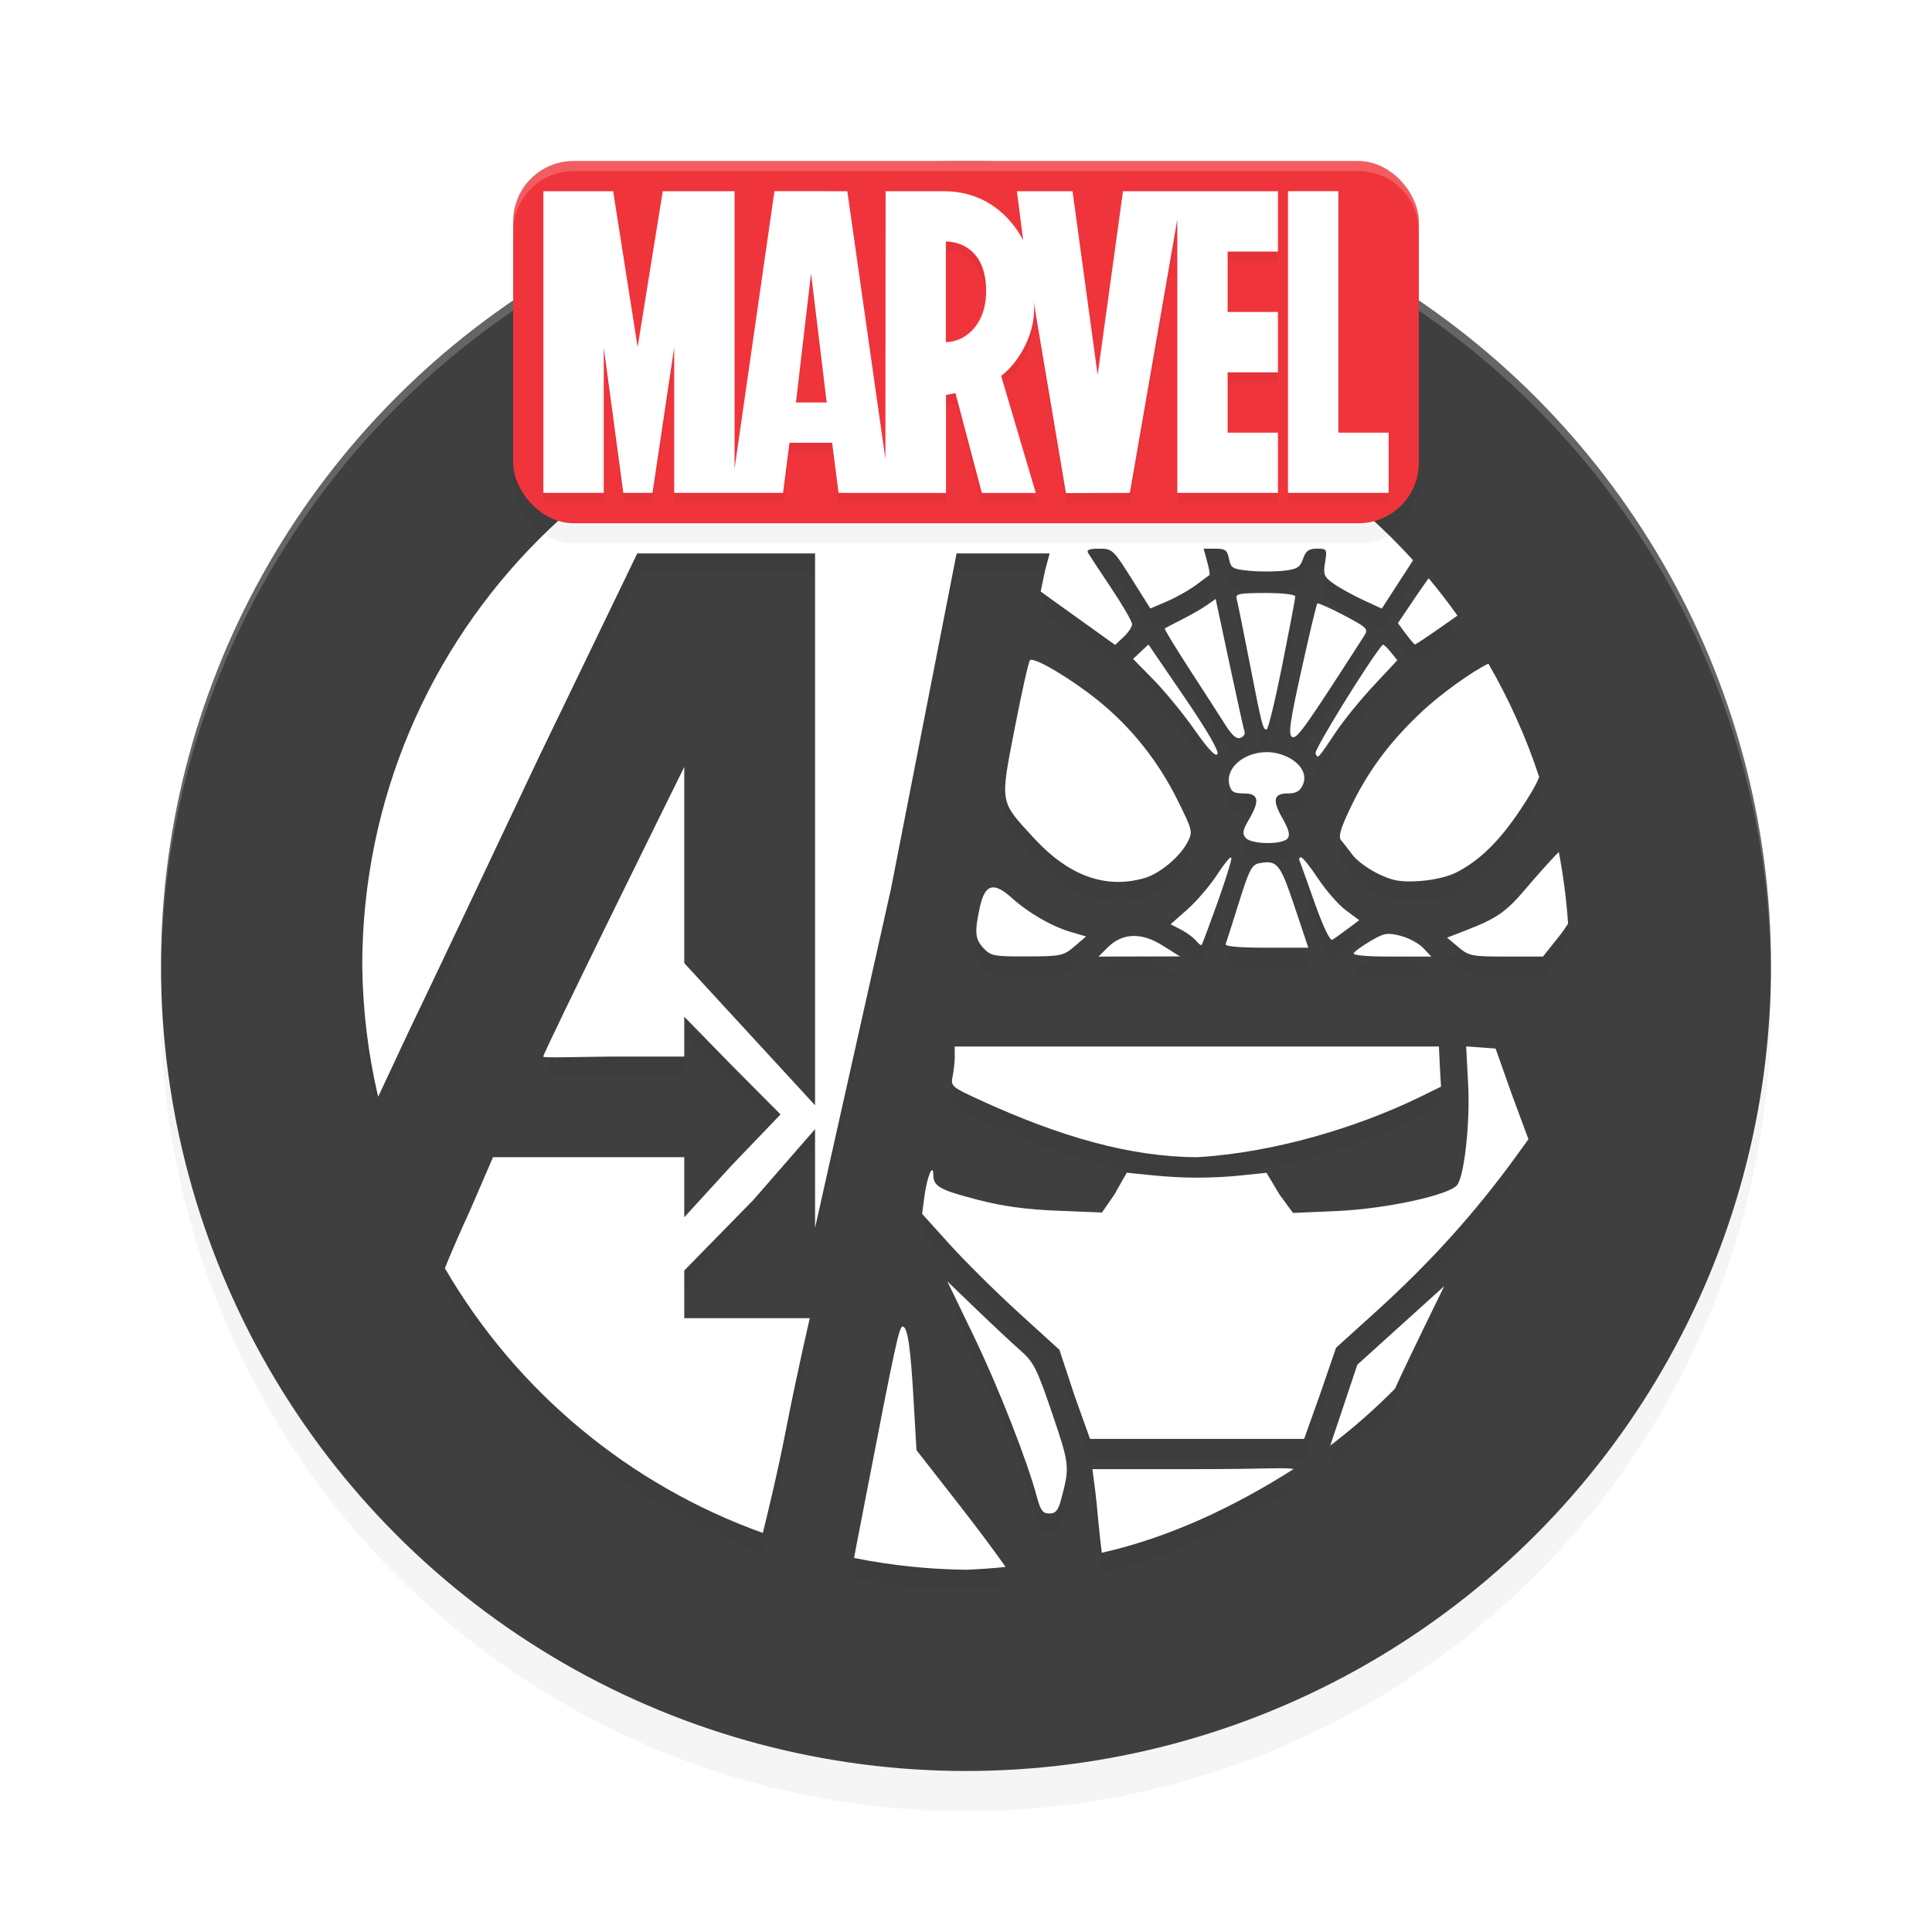 <?xml version="1.0" encoding="UTF-8" standalone="no"?>
<svg
   width="192"
   height="192"
   version="1"
   id="svg14"
   sodipodi:docname="apps_marvel_comics.svg"
   inkscape:version="1.1.1 (1:1.1+202109281949+c3084ef5ed)"
   xmlns:inkscape="http://www.inkscape.org/namespaces/inkscape"
   xmlns:sodipodi="http://sodipodi.sourceforge.net/DTD/sodipodi-0.dtd"
   xmlns="http://www.w3.org/2000/svg"
   xmlns:svg="http://www.w3.org/2000/svg"
   xmlns:rdf="http://www.w3.org/1999/02/22-rdf-syntax-ns#"
   xmlns:cc="http://creativecommons.org/ns#"
   xmlns:dc="http://purl.org/dc/elements/1.1/">
  <defs
     id="defs18">
    <filter
       inkscape:collect="always"
       style="color-interpolation-filters:sRGB"
       id="filter850"
       x="-0.048"
       width="1.096"
       y="-0.048"
       height="1.096">
      <feGaussianBlur
         inkscape:collect="always"
         stdDeviation="3.2"
         id="feGaussianBlur852" />
    </filter>
    <filter
       inkscape:collect="always"
       style="color-interpolation-filters:sRGB"
       id="filter7188"
       x="-0.052"
       y="-0.131"
       width="1.105"
       height="1.262">
      <feGaussianBlur
         inkscape:collect="always"
         stdDeviation="1.969"
         id="feGaussianBlur7190" />
    </filter>
    <filter
       inkscape:collect="always"
       style="color-interpolation-filters:sRGB"
       id="filter7271"
       x="-0.051"
       y="-0.142"
       width="1.102"
       height="1.285">
      <feGaussianBlur
         inkscape:collect="always"
         stdDeviation="1.781"
         id="feGaussianBlur7273" />
    </filter>
    <filter
       inkscape:collect="always"
       style="color-interpolation-filters:sRGB"
       id="filter7313"
       x="-0.108"
       y="-0.108"
       width="1.216"
       height="1.216">
      <feGaussianBlur
         inkscape:collect="always"
         stdDeviation="5.396"
         id="feGaussianBlur7315" />
    </filter>
  </defs>
  <sodipodi:namedview
     pagecolor="#ffffff"
     bordercolor="#666666"
     borderopacity="1"
     objecttolerance="10"
     gridtolerance="10"
     guidetolerance="10"
     inkscape:pageopacity="0"
     inkscape:pageshadow="2"
     inkscape:window-width="1920"
     inkscape:window-height="1016"
     id="namedview16"
     showgrid="false"
     inkscape:zoom="1"
     inkscape:cx="118.5"
     inkscape:cy="113.5"
     inkscape:window-x="0"
     inkscape:window-y="32"
     inkscape:window-maximized="1"
     inkscape:current-layer="svg14"
     inkscape:pagecheckerboard="0"
     inkscape:snap-bbox="true"
     inkscape:snap-bbox-midpoints="true"
     inkscape:snap-global="true">
    <inkscape:grid
       type="xygrid"
       id="grid5193" />
  </sodipodi:namedview>
  <circle
     style="opacity:0.2;fill:#000000;stroke-width:4;filter:url(#filter850)"
     cx="96"
     cy="100"
     r="80"
     id="circle832" />
  <circle
     id="circle4"
     r="80"
     cy="96"
     cx="96"
     style="fill:#3f3f3f;stroke-width:4;fill-opacity:1" />
  <path
     id="path7275"
     style="opacity:0.2;fill:#000000;stroke-width:0.353;filter:url(#filter7313)"
     d="m 96,38 c -33.137,0 -60,26.863 -60,60 0.051,4.377 0.581,8.735 1.58,12.996 l 3.059,-6.531 c 1.638,-3.393 7.413,-15.565 12.834,-27.053 L 63.33,57 H 72.176 81 v 54.842 L 68,97.714 V 78.221 c 0,0 -14.01,28.354 -14.01,28.779 0,0.154 3.085,0.036 6.855,0 H 68 v -3.959 l 4.742,4.855 4.828,4.854 -4.9,5.111 L 68,122.971 V 117 h -9.633 -9.369 l -2.262,5.232 c -0.931,2.015 -1.954,4.379 -2.525,5.799 7.105,12.219 18.295,21.537 31.598,26.312 0.384,-1.567 1.438,-5.817 2.328,-10.398 C 79.203,138.458 80.476,133 80.476,133 H 68 v -4.738 L 74.879,121.236 81,114.211 v 9.811 L 88.537,90.361 95.064,57 h 4.623 4.627 l -0.445,1.643 -0.447,2.139 1.105,0.801 c 0.608,0.44 2.274,1.635 3.701,2.654 l 2.594,1.854 0.842,-0.791 c 0.463,-0.435 0.842,-1.005 0.842,-1.27 0,-0.264 -0.924,-1.864 -2.053,-3.553 -1.129,-1.689 -2.167,-3.267 -2.311,-3.51 -0.189,-0.321 0.104,-0.441 1.086,-0.441 1.308,0 1.405,0.087 3.221,2.971 l 1.871,2.975 1.65,-0.707 c 0.906,-0.388 2.202,-1.119 2.881,-1.623 0.679,-0.504 1.283,-0.953 1.346,-0.998 0.063,-0.045 -0.044,-0.655 -0.236,-1.352 l -0.348,-1.266 h 1.16 c 0.996,0 1.19,0.142 1.363,1.01 0.185,0.926 0.356,1.027 2.023,1.188 1.002,0.096 2.532,0.094 3.402,-0.004 1.352,-0.152 1.633,-0.326 1.934,-1.188 0.278,-0.798 0.566,-1.006 1.379,-1.006 0.995,0 1.019,0.043 0.809,1.359 -0.196,1.225 -0.11,1.435 0.848,2.117 0.585,0.416 1.9,1.145 2.924,1.619 l 1.863,0.863 1.871,-2.893 1.24,-1.914 C 129.057,45.147 112.922,38 96,38 Z m 45.977,21.467 c -0.348,0.476 -0.794,1.109 -1.271,1.816 l -1.783,2.645 0.783,1.057 c 0.43,0.582 0.842,1.059 0.916,1.059 0.074,0 1.195,-0.744 2.49,-1.652 0.898,-0.63 1.288,-0.905 1.729,-1.215 -0.906,-1.273 -1.861,-2.51 -2.863,-3.709 z m -16.248,1.465 c -2.491,0 -2.967,0.087 -2.842,0.527 0.083,0.291 0.646,3.068 1.252,6.17 1.273,6.518 1.362,6.873 1.734,6.873 0.153,0 0.856,-2.893 1.562,-6.432 0.707,-3.538 1.287,-6.593 1.287,-6.787 -1.3e-4,-0.207 -1.235,-0.352 -2.994,-0.352 z m -4.918,0.59 -0.893,0.629 c -0.491,0.345 -1.604,0.985 -2.477,1.422 -0.872,0.437 -1.633,0.836 -1.691,0.887 -0.058,0.05 1.063,1.896 2.494,4.1 1.431,2.204 3.025,4.676 3.541,5.494 0.653,1.034 1.107,1.422 1.49,1.275 0.303,-0.116 0.486,-0.39 0.408,-0.607 -0.078,-0.217 -0.754,-3.274 -1.506,-6.795 z m 10.125,0.445 c -0.013,3.21e-4 -0.021,0.003 -0.025,0.008 -0.079,0.079 -0.784,3.028 -1.564,6.553 -1.164,5.253 -1.333,6.462 -0.939,6.705 0.45,0.278 1.251,-0.847 7.178,-10.072 0.42,-0.654 0.272,-0.799 -2.039,-2.018 -1.285,-0.677 -2.409,-1.181 -2.609,-1.176 z m -16.807,4.084 -0.76,0.715 -0.764,0.715 2.061,2.104 c 1.132,1.157 2.956,3.384 4.053,4.949 1.344,1.918 2.083,2.703 2.268,2.404 0.174,-0.281 -1.028,-2.352 -3.291,-5.666 z m 23.283,0.02 c -0.006,0.002 -0.011,0.005 -0.016,0.01 -1.316,1.529 -6.802,10.411 -6.66,10.781 0.224,0.584 0.204,0.606 2.033,-2.133 0.759,-1.136 2.441,-3.203 3.738,-4.592 l 2.357,-2.527 -0.674,-0.832 c -0.348,-0.43 -0.685,-0.734 -0.779,-0.707 z m -34.949,1.5 c -0.048,0.004 -0.084,0.018 -0.107,0.041 -0.137,0.134 -0.816,3.165 -1.51,6.738 -1.467,7.556 -1.528,7.199 1.842,10.877 3.471,3.788 7.11,5.132 10.975,4.059 1.561,-0.433 3.585,-2.108 4.359,-3.605 0.53,-1.025 0.5,-1.152 -1.051,-4.266 -1.907,-3.83 -4.622,-7.215 -7.889,-9.838 -2.551,-2.048 -5.905,-4.061 -6.619,-4.006 z m 45.451,0.379 c -1.607,0.774 -4.753,3.007 -6.775,4.928 -3.146,2.988 -5.248,5.847 -6.975,9.482 -0.955,2.012 -1.177,2.797 -0.887,3.141 0.213,0.252 0.73,0.915 1.148,1.473 0.419,0.557 1.566,1.4 2.551,1.871 1.477,0.706 2.192,0.828 4.082,0.711 1.375,-0.086 2.855,-0.431 3.701,-0.867 2.306,-1.189 4.271,-3.119 6.336,-6.223 0.941,-1.414 1.538,-2.408 1.867,-3.252 -1.291,-3.918 -2.983,-7.693 -5.049,-11.264 z m -22.104,8.795 c -2.146,0.037 -4.065,1.539 -3.635,3.254 0.174,0.693 0.437,0.85 1.439,0.85 1.484,0 1.616,0.713 0.484,2.631 -0.6,1.018 -0.659,1.361 -0.309,1.783 0.546,0.657 3.633,0.706 4.164,0.066 0.278,-0.335 0.145,-0.864 -0.5,-2 -1.043,-1.837 -0.899,-2.48 0.557,-2.48 0.791,0 1.179,-0.222 1.459,-0.838 0.536,-1.175 -0.373,-2.449 -2.166,-3.041 -0.493,-0.163 -0.999,-0.233 -1.494,-0.225 z m 29.102,9.924 -0.252,0.258 c -0.622,0.632 -1.977,2.146 -3.01,3.367 -1.969,2.327 -2.858,2.951 -5.953,4.156 l -1.885,0.732 1.117,0.941 c 1.054,0.886 1.328,0.939 4.764,0.939 h 3.645 l 1.615,-2.027 c 0.378,-0.475 0.643,-0.862 0.881,-1.248 -0.165,-2.389 -0.473,-4.767 -0.922,-7.119 z m -25.604,0.535 c -0.162,-0.005 -0.242,0.117 -0.178,0.273 0.065,0.157 0.744,2.052 1.508,4.211 0.843,2.383 1.537,3.838 1.764,3.705 0.205,-0.12 0.892,-0.606 1.525,-1.082 l 1.15,-0.865 -1.328,-0.986 c -0.73,-0.543 -1.963,-1.946 -2.738,-3.117 -0.776,-1.171 -1.542,-2.133 -1.703,-2.139 z m -6.975,0.012 c -0.15,-0.006 -0.679,0.634 -1.305,1.602 -0.741,1.146 -2.103,2.746 -3.023,3.557 l -1.672,1.475 1.02,0.527 c 0.561,0.29 1.229,0.78 1.484,1.088 0.256,0.308 0.516,0.511 0.576,0.451 0.06,-0.06 0.751,-1.902 1.535,-4.092 0.785,-2.19 1.426,-4.23 1.426,-4.535 0,-0.048 -0.013,-0.071 -0.041,-0.072 z m 3.539,0.477 c -0.217,0.007 -0.461,0.044 -0.742,0.098 -0.726,0.139 -1,0.673 -2.016,3.924 -0.647,2.07 -1.237,3.923 -1.311,4.117 -0.085,0.223 1.404,0.352 4.041,0.352 h 4.176 l -1.375,-4.105 c -1.208,-3.611 -1.601,-4.425 -2.773,-4.385 z M 98.664,90.188 c -0.615,0.033 -1.015,0.688 -1.295,1.994 -0.535,2.494 -0.472,3.146 0.393,4.066 0.705,0.75 1.052,0.814 4.318,0.801 3.369,-0.014 3.611,-0.065 4.703,-1 l 1.152,-0.986 -1.504,-0.439 c -1.913,-0.56 -4.224,-1.895 -5.891,-3.4 -0.788,-0.712 -1.398,-1.061 -1.877,-1.035 z m 39.361,4.621 c -0.53,0.003 -0.966,0.204 -1.791,0.688 -0.816,0.478 -1.581,1.027 -1.699,1.219 -0.137,0.222 1.228,0.348 3.746,0.348 h 3.957 l -0.793,-0.844 C 141.008,95.754 139.99,95.205 139.184,95 c -0.49,-0.124 -0.84,-0.193 -1.158,-0.191 z m -25.295,0.205 c -0.985,-0.011 -1.877,0.372 -2.648,1.143 l -0.91,0.906 4.047,-0.008 4.047,-0.006 -1.736,-1.088 c -0.989,-0.621 -1.929,-0.937 -2.799,-0.947 z m 32.977,10.976 0.195,3.774 c 0.207,3.758 -0.369,9.053 -1.088,10 -0.755,0.995 -7.088,2.371 -11.887,2.582 l -4.428,0.195 -1.32,-1.797 -1.316,-2.195 -2.361,0.248 c -1.527,0.16 -3.034,0.24 -4.557,0.237 -1.475,-0.003 -2.965,-0.084 -4.502,-0.241 l -2.465,-0.25 -1.236,2.177 -1.232,1.777 -4.408,-0.176 c -3.11,-0.124 -5.427,-0.44 -7.881,-1.074 -3.809,-0.985 -4.451,-1.338 -4.467,-2.461 -0.019,-1.299 -0.623,0.134 -0.883,2.094 l -0.23,1.75 2.766,3.064 c 1.521,1.686 4.59,4.725 6.82,6.754 l 4.055,3.689 1.523,4.613 1.523,4.248 h 10.637 10.637 l 1.586,-4.44 1.588,-4.623 3.701,-3.344 c 5.701,-5.152 10.154,-10.088 14.4,-15.967 l 1.018,-1.408 -1.633,-4.408 -1.633,-4.606 -1.461,-0.107 z M 94.881,106 v 1.062 c 0,0.462 -0.093,1.308 -0.207,1.879 -0.202,1.009 -0.128,1.075 2.73,2.387 7.926,3.637 14.933,5.653 21.568,5.672 7.681,-0.449 15.934,-2.978 22.014,-5.92 l 2.221,-1.088 -0.105,-1.795 L 142.998,106 h -24.059 z m -0.734,23.34 2.629,5.453 c 2.456,5.092 5.303,12.348 6.285,16.021 0.346,1.292 0.576,1.594 1.221,1.594 0.622,0 0.874,-0.294 1.156,-1.344 0.888,-3.299 0.873,-3.448 -0.871,-8.59 -1.513,-4.459 -1.839,-5.107 -3.133,-6.242 -0.794,-0.697 -2.756,-2.531 -4.363,-4.078 z m 49.377,0.475 -4.316,3.904 -4.318,3.904 -1.48,4.424 -1.211,3.613 c 2.271,-1.725 4.415,-3.609 6.418,-5.639 0.02,-0.042 0.05,-0.087 0.068,-0.129 0.431,-0.969 1.697,-3.633 2.812,-5.92 z m -53.787,4.016 c -0.36,-0.12 -0.715,1.515 -3.826,17.615 l -0.805,4.152 -0.229,1.23 C 88.54,157.564 92.264,157.957 96,158 c 1.315,-0.051 2.628,-0.144 3.938,-0.281 -1.024,-1.451 -2.745,-3.775 -4.492,-6.012 l -4.367,-5.592 -0.26,-4.523 c -0.323,-5.669 -0.591,-7.598 -1.082,-7.762 z M 108.564,148 l 0.193,1.498 c 0.106,0.727 0.297,2.513 0.424,3.967 0.076,0.87 0.2,1.957 0.314,2.846 6.759,-1.519 13.204,-4.592 19.049,-8.311 -0.548,-0.197 -2.841,0.005 -9.637,0 z"
     sodipodi:nodetypes="cccccccccccssccccccccccccsccccccccccccccccsssscccssccssccsssssccccccccssccsssssssccsssssccccssssssccccssccccssccccscssssssscssssssssccssscsssssssccscscscccccssscccscssccssssssscsssccssssssccsssssscccssccccccccsccccccccccssscccccccccccccccccccsscsccscccccssssscccccccccccsccccccccsccscccccccccccc" />
  <path
     style="opacity:0.2;fill:#ffffff;stroke-width:4"
     d="M 96 16 A 80 80 0 0 0 16 96 A 80 80 0 0 0 16.02 96.473 A 80 80 0 0 1 96 17 A 80 80 0 0 1 175.975 96.514 A 80 80 0 0 0 176 96 A 80 80 0 0 0 96 16 z "
     id="path6" />
  <path
     style="fill:#38adfa"
     d="m 688.805,256.996 c -0.332,-0.332 -1.195,-0.368 -1.917,-0.079 -0.798,0.319 -0.561,0.556 0.604,0.604 1.054,0.043 1.645,-0.193 1.312,-0.525 z"
     id="path1063" />
  <path
     id="path1385"
     style="opacity:1;fill:#ffffff;stroke-width:0.353"
     d="m 96,36 c -33.137,0 -60,26.863 -60,60 0.051,4.377 0.581,8.735 1.58,12.996 l 3.059,-6.531 C 42.277,99.072 48.052,86.899 53.473,75.412 L 63.33,55 H 72.176 81 v 54.842 L 68,95.714 V 76.221 c 0,0 -14.01,28.354 -14.01,28.779 0,0.154 3.085,0.036 6.855,0 H 68 v -3.959 l 4.742,4.855 4.828,4.854 -4.9,5.111 L 68,120.971 V 115 h -9.633 -9.369 l -2.262,5.232 c -0.931,2.015 -1.954,4.379 -2.525,5.799 7.105,12.219 18.295,21.537 31.598,26.312 0.384,-1.567 1.438,-5.817 2.328,-10.398 C 79.203,136.458 80.476,131 80.476,131 H 68 v -4.738 L 74.879,119.236 81,112.211 v 9.811 L 88.537,88.361 95.064,55 h 4.623 4.627 l -0.445,1.643 -0.447,2.139 1.105,0.801 c 0.608,0.44 2.274,1.635 3.701,2.654 l 2.594,1.854 0.842,-0.791 c 0.463,-0.435 0.842,-1.005 0.842,-1.27 0,-0.264 -0.924,-1.864 -2.053,-3.553 -1.129,-1.689 -2.167,-3.267 -2.311,-3.51 -0.189,-0.321 0.104,-0.441 1.086,-0.441 1.308,0 1.405,0.087 3.221,2.971 l 1.871,2.975 1.65,-0.707 c 0.906,-0.388 2.202,-1.119 2.881,-1.623 0.679,-0.504 1.283,-0.953 1.346,-0.998 0.063,-0.045 -0.044,-0.655 -0.236,-1.352 l -0.348,-1.266 h 1.16 c 0.996,0 1.19,0.142 1.363,1.01 0.185,0.926 0.356,1.027 2.023,1.188 1.002,0.096 2.532,0.094 3.402,-0.004 1.352,-0.152 1.633,-0.326 1.934,-1.188 0.278,-0.798 0.566,-1.006 1.379,-1.006 0.995,0 1.019,0.043 0.809,1.359 -0.196,1.225 -0.11,1.435 0.848,2.117 0.585,0.416 1.9,1.145 2.924,1.619 l 1.863,0.863 1.871,-2.893 1.24,-1.914 C 129.057,43.147 112.922,36 96,36 Z m 45.977,21.467 c -0.348,0.476 -0.794,1.109 -1.271,1.816 l -1.783,2.645 0.783,1.057 c 0.43,0.582 0.842,1.059 0.916,1.059 0.074,0 1.195,-0.744 2.49,-1.652 0.898,-0.63 1.288,-0.905 1.729,-1.215 -0.906,-1.273 -1.861,-2.51 -2.863,-3.709 z m -16.248,1.465 c -2.491,0 -2.967,0.087 -2.842,0.527 0.083,0.291 0.646,3.068 1.252,6.17 1.273,6.518 1.362,6.873 1.734,6.873 0.153,0 0.856,-2.893 1.562,-6.432 0.707,-3.538 1.287,-6.593 1.287,-6.787 -1.3e-4,-0.207 -1.235,-0.352 -2.994,-0.352 z m -4.918,0.59 -0.893,0.629 c -0.491,0.345 -1.604,0.985 -2.477,1.422 -0.872,0.437 -1.633,0.836 -1.691,0.887 -0.058,0.05 1.063,1.896 2.494,4.1 1.431,2.204 3.025,4.676 3.541,5.494 0.653,1.034 1.107,1.422 1.49,1.275 0.303,-0.116 0.486,-0.39 0.408,-0.607 -0.078,-0.217 -0.754,-3.274 -1.506,-6.795 z m 10.125,0.445 c -0.013,3.21e-4 -0.021,0.003 -0.025,0.008 -0.079,0.079 -0.784,3.028 -1.564,6.553 -1.164,5.253 -1.333,6.462 -0.939,6.705 0.45,0.278 1.251,-0.847 7.178,-10.072 0.42,-0.654 0.272,-0.799 -2.039,-2.018 -1.285,-0.677 -2.409,-1.181 -2.609,-1.176 z m -16.807,4.084 -0.76,0.715 -0.764,0.715 2.061,2.104 c 1.132,1.157 2.956,3.384 4.053,4.949 1.344,1.918 2.083,2.703 2.268,2.404 0.174,-0.281 -1.028,-2.352 -3.291,-5.666 z m 23.283,0.02 c -0.006,0.002 -0.011,0.005 -0.016,0.01 -1.316,1.529 -6.802,10.411 -6.66,10.781 0.224,0.584 0.204,0.606 2.033,-2.133 0.759,-1.136 2.441,-3.203 3.738,-4.592 l 2.357,-2.527 -0.674,-0.832 c -0.348,-0.43 -0.685,-0.734 -0.779,-0.707 z m -34.949,1.5 c -0.048,0.004 -0.084,0.018 -0.107,0.041 -0.137,0.134 -0.816,3.165 -1.51,6.738 -1.467,7.556 -1.528,7.199 1.842,10.877 3.471,3.788 7.11,5.132 10.975,4.059 1.561,-0.433 3.585,-2.108 4.359,-3.605 0.53,-1.025 0.5,-1.152 -1.051,-4.266 -1.907,-3.83 -4.622,-7.215 -7.889,-9.838 -2.551,-2.048 -5.905,-4.061 -6.619,-4.006 z m 45.451,0.379 c -1.607,0.774 -4.753,3.007 -6.775,4.928 -3.146,2.988 -5.248,5.847 -6.975,9.482 -0.955,2.012 -1.177,2.797 -0.887,3.141 0.213,0.252 0.73,0.915 1.148,1.473 0.419,0.557 1.566,1.4 2.551,1.871 1.477,0.706 2.192,0.828 4.082,0.711 1.375,-0.086 2.855,-0.431 3.701,-0.867 2.306,-1.189 4.271,-3.119 6.336,-6.223 0.941,-1.414 1.538,-2.408 1.867,-3.252 -1.291,-3.918 -2.983,-7.693 -5.049,-11.264 z m -22.104,8.795 c -2.146,0.037 -4.065,1.539 -3.635,3.254 0.174,0.693 0.437,0.85 1.439,0.85 1.484,0 1.616,0.713 0.484,2.631 -0.6,1.018 -0.659,1.361 -0.309,1.783 0.546,0.657 3.633,0.706 4.164,0.066 0.278,-0.335 0.145,-0.864 -0.5,-2 -1.043,-1.837 -0.899,-2.48 0.557,-2.48 0.791,0 1.179,-0.222 1.459,-0.838 0.536,-1.175 -0.373,-2.449 -2.166,-3.041 -0.493,-0.163 -0.999,-0.233 -1.494,-0.225 z m 29.102,9.924 -0.252,0.258 c -0.622,0.632 -1.977,2.146 -3.01,3.367 -1.969,2.327 -2.858,2.951 -5.953,4.156 l -1.885,0.732 1.117,0.941 c 1.054,0.886 1.328,0.939 4.764,0.939 h 3.645 l 1.615,-2.027 c 0.378,-0.475 0.643,-0.862 0.881,-1.248 -0.165,-2.389 -0.473,-4.767 -0.922,-7.119 z m -25.604,0.535 c -0.162,-0.005 -0.242,0.117 -0.178,0.273 0.065,0.157 0.744,2.052 1.508,4.211 0.843,2.383 1.537,3.838 1.764,3.705 0.205,-0.12 0.892,-0.606 1.525,-1.082 l 1.15,-0.865 -1.328,-0.986 c -0.73,-0.543 -1.963,-1.946 -2.738,-3.117 -0.776,-1.171 -1.542,-2.133 -1.703,-2.139 z m -6.975,0.012 c -0.15,-0.006 -0.679,0.634 -1.305,1.602 -0.741,1.146 -2.103,2.746 -3.023,3.557 l -1.672,1.475 1.02,0.527 c 0.561,0.29 1.229,0.78 1.484,1.088 0.256,0.308 0.516,0.511 0.576,0.451 0.06,-0.06 0.751,-1.902 1.535,-4.092 0.785,-2.19 1.426,-4.23 1.426,-4.535 0,-0.048 -0.013,-0.071 -0.041,-0.072 z m 3.539,0.477 c -0.217,0.007 -0.461,0.044 -0.742,0.098 -0.726,0.139 -1,0.673 -2.016,3.924 -0.647,2.07 -1.237,3.923 -1.311,4.117 -0.085,0.223 1.404,0.352 4.041,0.352 h 4.176 l -1.375,-4.105 c -1.208,-3.611 -1.601,-4.425 -2.773,-4.385 z M 98.664,88.188 c -0.615,0.033 -1.015,0.688 -1.295,1.994 -0.535,2.494 -0.472,3.146 0.393,4.066 0.705,0.75 1.052,0.814 4.318,0.801 3.369,-0.014 3.611,-0.065 4.703,-1 l 1.152,-0.986 -1.504,-0.439 c -1.913,-0.56 -4.224,-1.895 -5.891,-3.4 -0.788,-0.712 -1.398,-1.061 -1.877,-1.035 z m 39.361,4.621 c -0.53,0.003 -0.966,0.204 -1.791,0.688 -0.816,0.478 -1.581,1.027 -1.699,1.219 -0.137,0.222 1.228,0.348 3.746,0.348 h 3.957 l -0.793,-0.844 C 141.008,93.754 139.99,93.205 139.184,93 c -0.49,-0.124 -0.84,-0.193 -1.158,-0.191 z m -25.295,0.205 c -0.985,-0.011 -1.877,0.372 -2.648,1.143 l -0.91,0.906 4.047,-0.008 4.047,-0.006 -1.736,-1.088 c -0.989,-0.621 -1.929,-0.937 -2.799,-0.947 z m 32.977,10.976 0.195,3.774 c 0.207,3.758 -0.369,9.053 -1.088,10 -0.755,0.995 -7.088,2.371 -11.887,2.582 l -4.428,0.195 -1.32,-1.797 -1.316,-2.195 -2.361,0.248 c -1.527,0.16 -3.034,0.24 -4.557,0.237 -1.475,-0.003 -2.965,-0.084 -4.502,-0.241 l -2.465,-0.25 -1.236,2.177 -1.232,1.777 -4.408,-0.176 c -3.11,-0.124 -5.427,-0.44 -7.881,-1.074 -3.809,-0.985 -4.451,-1.338 -4.467,-2.461 -0.019,-1.299 -0.623,0.134 -0.883,2.094 l -0.23,1.75 2.766,3.064 c 1.521,1.686 4.59,4.725 6.82,6.754 l 4.055,3.689 1.523,4.613 1.523,4.248 h 10.637 10.637 l 1.586,-4.44 1.588,-4.623 3.701,-3.344 c 5.701,-5.152 10.154,-10.088 14.4,-15.967 l 1.018,-1.408 -1.633,-4.408 -1.633,-4.606 -1.461,-0.107 z M 94.881,104 v 1.062 c 0,0.462 -0.093,1.308 -0.207,1.879 -0.202,1.009 -0.128,1.075 2.73,2.387 7.926,3.637 14.933,5.653 21.568,5.672 7.681,-0.449 15.934,-2.978 22.014,-5.92 l 2.221,-1.088 -0.105,-1.795 L 142.998,104 h -24.059 z m -0.734,23.34 2.629,5.453 c 2.456,5.092 5.303,12.348 6.285,16.021 0.346,1.292 0.576,1.594 1.221,1.594 0.622,0 0.874,-0.294 1.156,-1.344 0.888,-3.299 0.873,-3.448 -0.871,-8.59 -1.513,-4.459 -1.839,-5.107 -3.133,-6.242 -0.794,-0.697 -2.756,-2.531 -4.363,-4.078 z m 49.377,0.475 -4.316,3.904 -4.318,3.904 -1.48,4.424 -1.211,3.613 c 2.271,-1.725 4.415,-3.609 6.418,-5.639 0.02,-0.042 0.05,-0.087 0.068,-0.129 0.431,-0.969 1.697,-3.633 2.812,-5.92 z m -53.787,4.016 c -0.36,-0.12 -0.715,1.515 -3.826,17.615 l -0.805,4.152 -0.229,1.23 C 88.54,155.564 92.264,155.957 96,156 c 1.315,-0.051 2.628,-0.144 3.938,-0.281 -1.024,-1.451 -2.745,-3.775 -4.492,-6.012 l -4.367,-5.592 -0.26,-4.523 c -0.323,-5.669 -0.591,-7.598 -1.082,-7.762 z M 108.564,146 l 0.193,1.498 c 0.106,0.727 0.297,2.513 0.424,3.967 0.076,0.87 0.2,1.957 0.314,2.846 6.759,-1.519 13.204,-4.592 19.049,-8.311 -0.548,-0.197 -2.841,0.005 -9.637,0 z"
     sodipodi:nodetypes="cccccccccccssccccccccccccsccccccccccccccccsssscccssccssccsssssccccccccssccsssssssccsssssccccssssssccccssccccssccccscssssssscssssssssccssscsssssssccscscscccccssscccscssccssssssscsssccssssssccsssssscccssccccccccsccccccccccssscccccccccccccccccccsscsccscccccssssscccccccccccsccccccccsccscccccccccccc" />
  <rect
     x="51"
     y="18"
     fill="#ed1d24"
     width="90"
     height="36"
     id="rect7150"
     style="opacity:0.2;fill:#000000;fill-opacity:1;stroke-width:0.09;filter:url(#filter7188)"
     rx="6" />
  <rect
     x="51"
     y="16"
     fill="#ed1d24"
     width="90"
     height="36"
     id="rect2"
     style="fill:#ef353b;fill-opacity:1;stroke-width:0.09"
     rx="6" />
  <path
     id="path7233"
     style="opacity:0.2;fill:#000000;stroke-width:0.089;filter:url(#filter7271)"
     d="M 76.963,20 73,47.574 V 20.004 H 65.865 L 63.367,35.492 60.934,20.004 H 54 v 29.977 h 6 V 35.533 l 1.943,14.447 h 2.902 L 67,35.533 V 49.98 H 77.818 L 78.457,45 h 4.238 l 0.637,4.98 10.658,0.006 H 94 v -0.006 h 0.006 0.006 V 40.25 l 0.941,-0.184 2.621,9.92 h 0.008 5.332 0.006 l -0.002,-0.006 h 0.008 0.006 L 99.492,38.354 c 1.744,-1.279 3.714,-4.528 3.189,-7.637 C 102.688,30.763 105.93,50 105.93,50 l 6.355,-0.02 L 117,22.809 v 27.172 h 10 V 44 h -5 v -6 h 5 v -6 h -5 v -6 h 5 v -5.996 h -15.396 l -2.521,18.258 -2.494,-18.258 h -5.529 l 0.619,4.871 c -0.639,-1.248 -2.903,-4.871 -7.885,-4.871 -0.033,-0.002 -5.783,0 -5.783,0 L 87.99,46.615 84.205,20.004 Z M 128,20 v 29.977 h 10 V 44 h -5 V 20 Z M 94.029,25 C 94.499,24.998 98,25.134 98,29.947 98,32.465 96.808,34.051 95.41,34.686 94.949,34.895 94.468,35 94,35 v -9.998 c 0.008,0 0.018,-0.002 0.029,-0.002 z M 80.6,28.184 82.156,41 h -3.055 z" />
  <path
     id="path4"
     style="opacity:1;fill:#ffffff;stroke-width:0.089"
     d="M 76.963 19 L 73 46.574 L 73 19.004 L 65.865 19.004 L 63.367 34.492 L 60.934 19.004 L 54 19.004 L 54 48.98 L 60 48.98 L 60 34.533 L 61.943 48.98 L 64.846 48.98 L 67 34.533 L 67 48.98 L 77.818 48.98 L 78.457 44 L 82.695 44 L 83.332 48.98 L 93.99 48.986 L 94 48.986 L 94 48.98 L 94.006 48.98 L 94.012 48.98 L 94.012 39.25 L 94.953 39.066 L 97.574 48.986 L 97.582 48.986 L 102.914 48.986 L 102.92 48.986 L 102.918 48.98 L 102.926 48.98 L 102.932 48.98 L 99.492 37.354 C 101.236 36.074 103.206 32.825 102.682 29.717 C 102.688 29.763 105.93 49 105.93 49 L 112.285 48.98 L 117 21.809 L 117 48.98 L 127 48.98 L 127 43 L 122 43 L 122 37 L 127 37 L 127 31 L 122 31 L 122 25 L 127 25 L 127 19.004 L 111.604 19.004 L 109.082 37.262 L 106.588 19.004 L 101.059 19.004 L 101.678 23.875 C 101.039 22.627 98.775 19.004 93.793 19.004 C 93.76 19.002 88.01 19.004 88.01 19.004 L 87.99 45.615 L 84.205 19.004 L 76.963 19 z M 128 19 L 128 48.977 L 138 48.977 L 138 43 L 133 43 L 133 19 L 128 19 z M 94.029 24 C 94.499 23.998 98 24.134 98 28.947 C 98 31.465 96.808 33.051 95.41 33.686 C 94.949 33.895 94.468 34 94 34 L 94 24.002 C 94.008 24.002 94.018 24 94.029 24 z M 80.6 27.184 L 82.156 40 L 79.102 40 L 80.6 27.184 z " />
  <path
     id="rect7192"
     style="fill:#ffffff;fill-opacity:1;stroke-width:0.09;opacity:0.2"
     d="M 57 16 C 53.676 16 51 18.676 51 22 L 51 23 C 51 19.676 53.676 17 57 17 L 135 17 C 138.324 17 141 19.676 141 23 L 141 22 C 141 18.676 138.324 16 135 16 L 57 16 z " />
</svg>
